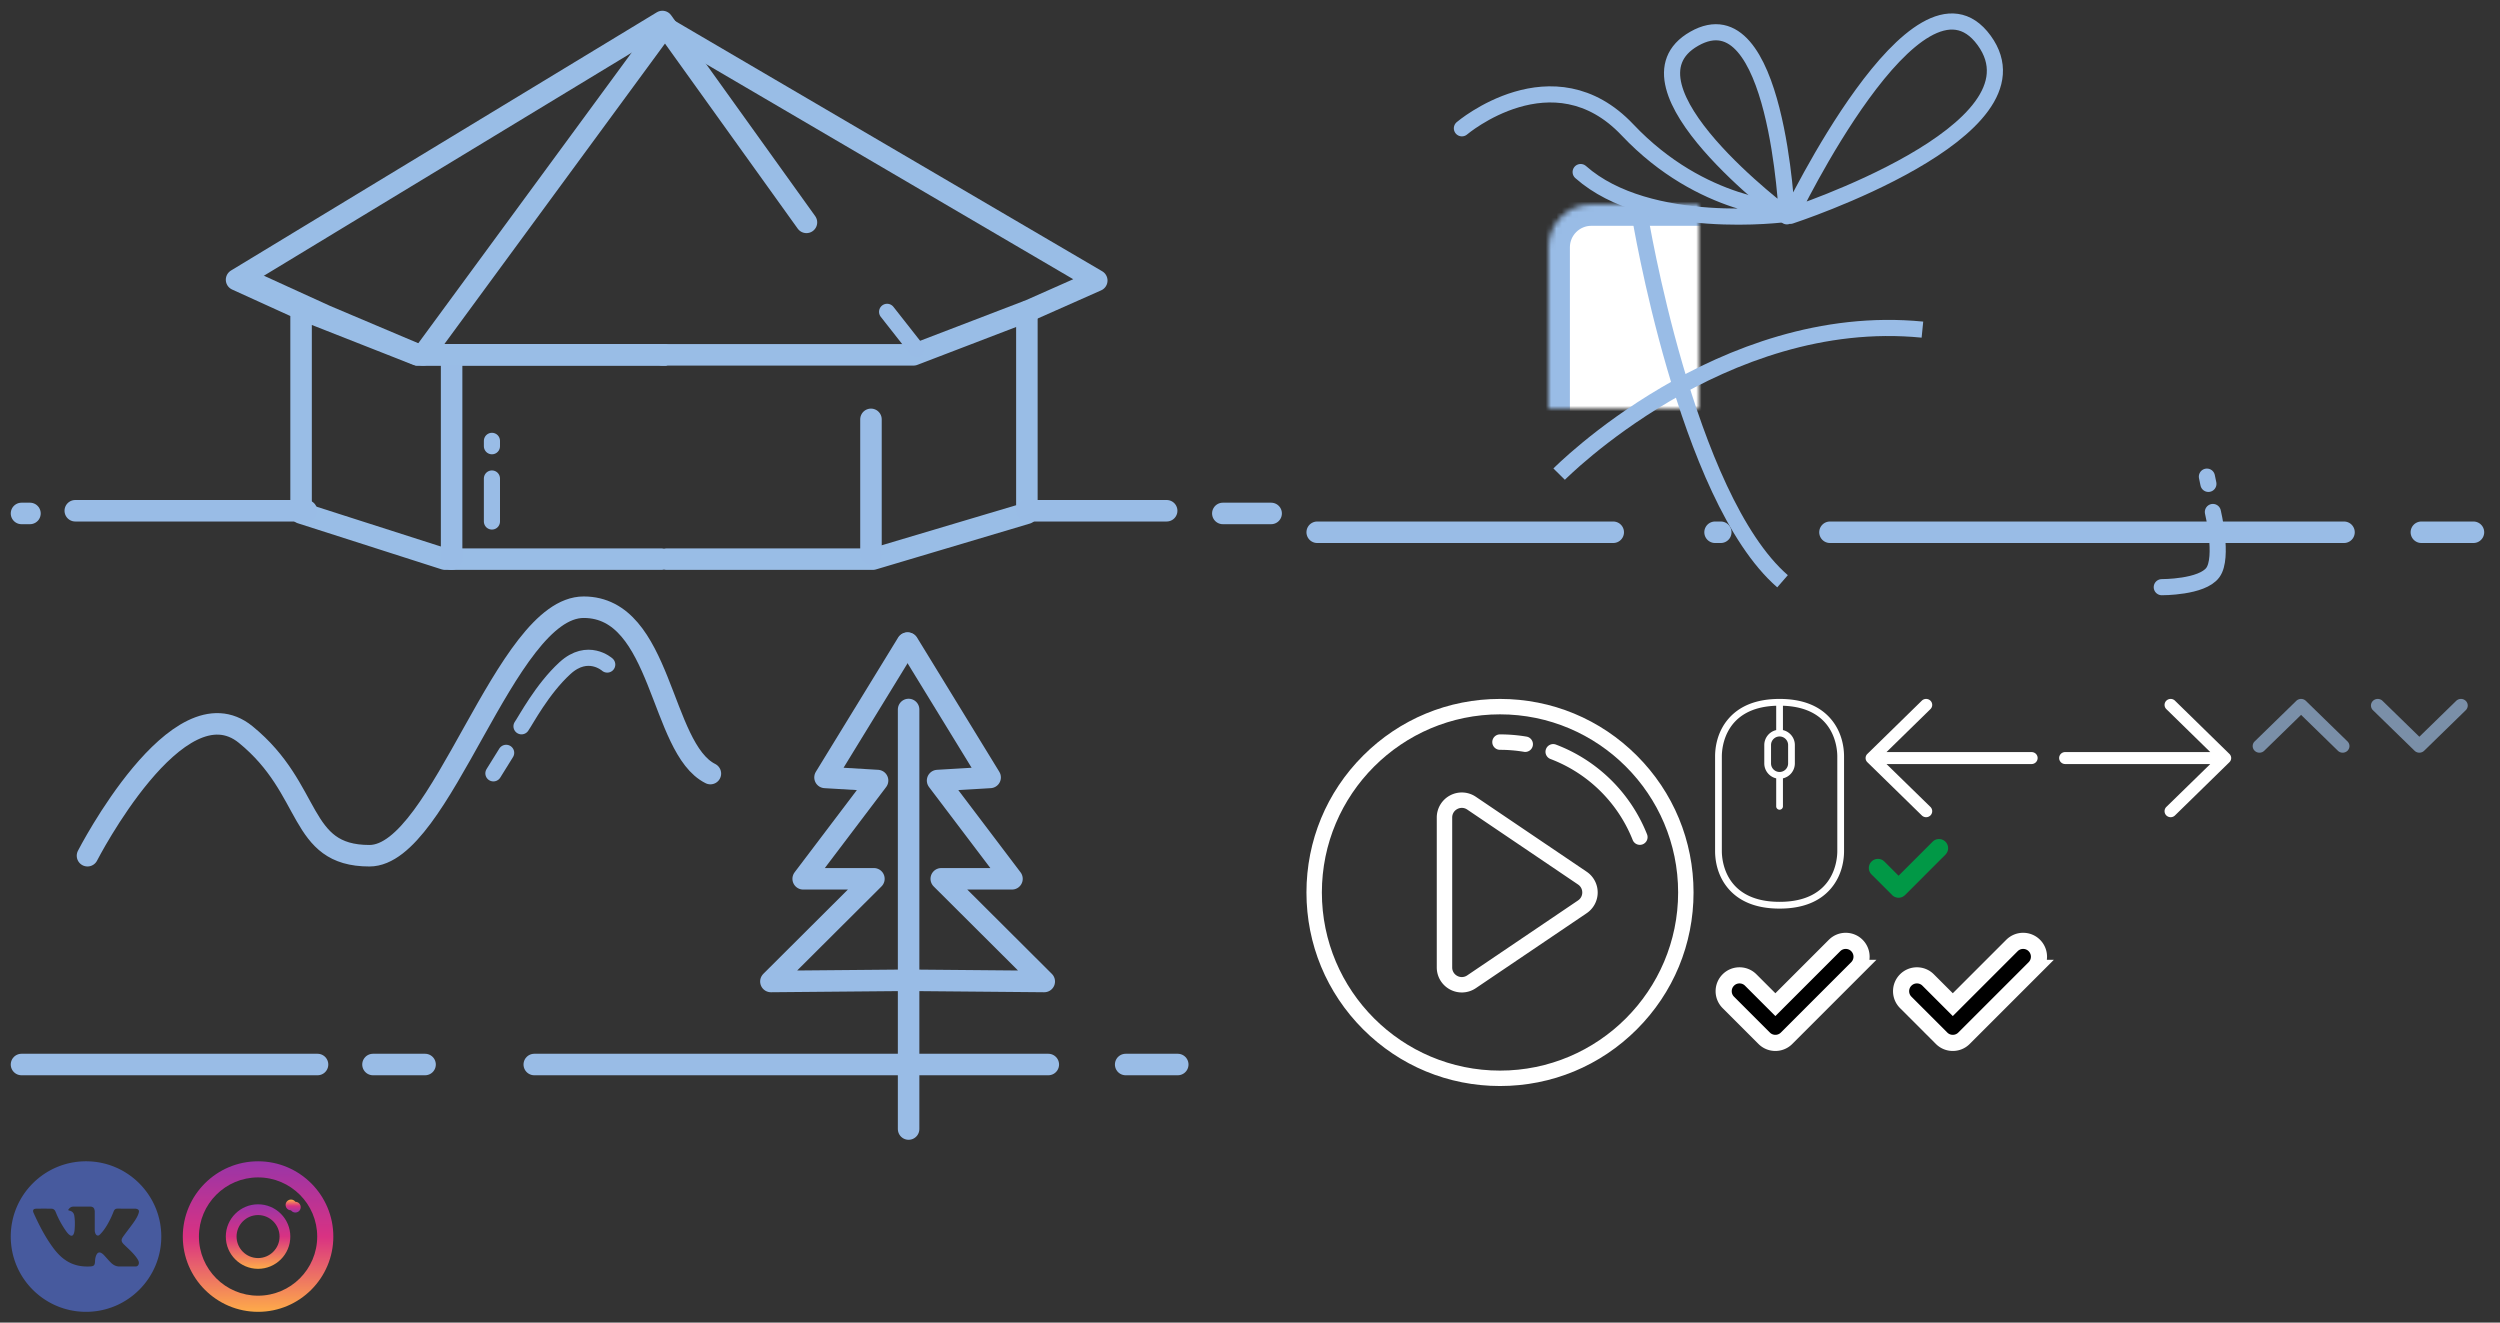 <svg width="465" height="246" viewBox="0 0 465 246" xmlns="http://www.w3.org/2000/svg" xmlns:xlink="http://www.w3.org/1999/xlink"><rect x="0" y="0" width="465" height="246" fill="#333333" stroke="none"/><svg width="22" height="14" viewBox="-2 -2 22 14" id="arrow-down" x="439" y="128"><title>B757D566-61D4-43BE-847F-BBFF9E607D1E</title><path d="M8.109 9.64L.369 2.097A1.206 1.206 0 0 1 .37.36c.493-.48 1.29-.48 1.783 0L9 7.034 15.848.36c.492-.48 1.29-.48 1.783 0 .492.48.492 1.257 0 1.737L9.89 9.64c-.246.24-.568.36-.89.36-.323 0-.646-.12-.892-.36z" fill-rule="nonzero" fill="#7A8FA8"/></svg><svg width="33" height="27" viewBox="-2 -2 33 27" id="check-square" x="350" y="171"><title>BC73851A-7140-4BB1-A887-7F48B0713EC8</title><path d="M26.389 7.029L13.303 20.115a2.926 2.926 0 0 1-2.083.863 2.926 2.926 0 0 1-2.083-.863l-6.67-6.67a2.926 2.926 0 0 1-.863-2.082c0-.787.307-1.527.863-2.084a2.926 2.926 0 0 1 2.083-.862c.787 0 1.527.306 2.083.863l4.586 4.586L22.223 2.863A2.926 2.926 0 0 1 24.306 2c.786 0 1.526.306 2.082.863a2.949 2.949 0 0 1 0 4.166z" stroke="#FFF" stroke-width="3" fill="#000" fill-rule="nonzero"/></svg><svg width="28" height="28" viewBox="-2 -2 28 28" id="checkbox-square" x="92" y="214"><title>5B5ACEA9-6E9C-4087-A6BA-87D4BEA94D35</title><defs><path id="ca" d="M353 119h24v24h-24z"/><mask id="cb" x="0" y="0" width="24" height="24" fill="#fff"><use xlink:href="#ca"/></mask></defs><use mask="url(#cb)" xlink:href="#ca" transform="translate(-353 -119)" stroke="#D3DBE5" stroke-width="4" fill="none" fill-rule="evenodd"/></svg><svg width="224" height="106" viewBox="-2 -2 224 106" id="forest" y="108"><title>E0994F7F-A012-4BBF-9584-B4382BA4C88F</title><g transform="translate(1 2)" stroke="#99BCE6" fill="none" fill-rule="evenodd" stroke-linecap="round" stroke-linejoin="round"><path d="M191.985 86H96.374M76.062 86h-9.688M216.062 86h-9.688M56.062 86H1M13.273 47.164S30.102 14.36 42.703 24.63c12.602 10.27 9.637 22.535 23.016 22.535C79.098 47.164 90.89.941 105.563.941c14.671 0 14.156 26.239 23.57 30.946M166 98V19.964M165.865 7.626l15.302 24.975-9.776.581 13.838 18.276h-13.156l19.16 19.099-25.846-.23" stroke-width="4"/><path d="M165.755 7.626l-15.303 24.975 9.777.581-13.838 18.276h13.156l-19.16 19.099 25.846-.23" stroke-width="4"/><path d="M109.946 11.608s-3.6-3.233-7.856.661c-4.257 3.895-7.268 9.663-8.09 10.823M91.145 28.027l-2.373 3.817" stroke-width="3"/></g></svg><svg width="20" height="15" viewBox="-2 -2 20 15" id="green-check" x="345" y="154"><title>0F3F1ED1-F5D9-4026-8E68-54DE4C9BC0D0</title><path d="M14.858 2.956l-7.526 7.526c-.32.32-.745.496-1.198.496-.453 0-.878-.176-1.198-.496L1.101 6.646a1.683 1.683 0 0 1-.497-1.198c0-.453.176-.878.497-1.198.32-.32.745-.496 1.197-.496.453 0 .878.176 1.198.496l2.638 2.638L12.462.56c.32-.32.745-.496 1.198-.496a1.696 1.696 0 0 1 1.198 2.892z" fill-rule="nonzero" fill="#019846"/></svg><svg width="33" height="27" viewBox="-2 -2 33 27" id="group-6_2" x="317" y="171"><title>6FAB1F7F-EEF2-4FD2-8783-6152B3E93B0A</title><path d="M26.389 7.029L13.303 20.115a2.926 2.926 0 0 1-2.083.863 2.926 2.926 0 0 1-2.083-.863l-6.67-6.67a2.926 2.926 0 0 1-.863-2.082c0-.787.307-1.527.863-2.084a2.926 2.926 0 0 1 2.083-.862c.787 0 1.527.306 2.083.863l4.586 4.586L22.223 2.863A2.926 2.926 0 0 1 24.306 2c.786 0 1.526.306 2.082.863a2.949 2.949 0 0 1 0 4.166z" stroke="#FFF" stroke-width="3" fill="#000" fill-rule="nonzero"/></svg><svg width="32" height="32" viewBox="-2 -2 32 32" id="instagram" x="32" y="214"><title>F0B72AA4-FBED-439F-BAB8-0B5BA6B1E018</title><defs><linearGradient x1="50%" y1="0%" x2="50%" y2="100%" id="ga"><stop stop-color="#FEAB49" offset="0%"/><stop stop-color="#D93282" offset="49.655%"/><stop stop-color="#9935A8" offset="100%"/></linearGradient><linearGradient x1="50%" y1="100%" x2="50%" y2="0%" id="gb"><stop stop-color="#FEAB49" offset="0%"/><stop stop-color="#D93282" offset="49.655%"/><stop stop-color="#9935A8" offset="100%"/></linearGradient></defs><g fill="none" fill-rule="evenodd"><path d="M20.127 9.12a.997.997 0 1 0 .811-1.583.999.999 0 1 0-.81 1.582z" fill="url(#ga)"/><path d="M0 14C0 6.28 6.28 0 14 0s14 6.28 14 14c0 7.719-6.281 14-14 14-7.72 0-14-6.281-14-14zM14 2.997c-6.065 0-11 4.935-11 11s4.935 11 11 11 11-4.935 11-11-4.934-11-11-11z" fill="url(#gb)"/><path d="M8 14c0-3.308 2.692-6 6-6 3.309 0 6 2.692 6 6s-2.692 6-6 6-6-2.692-6-6zm2 0c0 2.205 1.794 4 4 4 2.205 0 4-1.795 4-4 0-2.206-1.794-4-4-4s-4 1.794-4 4z" fill="url(#gb)"/></g></svg><svg width="28" height="43" viewBox="-2 -2 28 43" id="mouse" x="317" y="128"><title>0D8775C8-E7A1-44BB-B5EF-55F4BB90970D</title><path d="M21.553 3.743C19.442 1.259 16.228 0 12 0 7.772 0 4.558 1.26 2.447 3.743.325 6.239.007 9.165.007 10.686v17.628c0 1.521.318 4.447 2.44 6.944C4.558 37.74 7.772 39 12 39c4.228 0 7.442-1.26 9.553-3.742 2.122-2.497 2.44-5.423 2.44-6.944V10.686c0-1.521-.318-4.447-2.44-6.943zM12 13.587a1.593 1.593 0 0 1-1.589-1.593V8.579c0-.88.713-1.594 1.589-1.594s1.589.715 1.589 1.594v3.415c0 .878-.713 1.593-1.589 1.593zm10.738 14.727c0 1.574-.518 9.428-10.738 9.428-10.22 0-10.738-7.854-10.738-9.428V10.686c0-1.541.498-9.1 10.11-9.417v4.529a2.854 2.854 0 0 0-2.215 2.78v3.416c0 1.356.949 2.493 2.216 2.78v5.17a.628.628 0 1 0 1.254 0v-5.17a2.854 2.854 0 0 0 2.216-2.78V8.579c0-1.357-.949-2.494-2.216-2.781V1.269c9.613.316 10.11 7.876 10.11 9.417v17.628z" fill-rule="nonzero" fill="#FFF"/></svg><svg width="76" height="76" viewBox="-2 -2 76 76" id="play" x="241" y="128"><title>82BED2F5-E7BD-4D83-9D15-02F32E1038F1</title><g fill-rule="nonzero" fill="#FFF"><path d="M61.456 10.544C54.656 3.744 45.616 0 36 0S17.344 3.745 10.544 10.544C3.744 17.344 0 26.384 0 36s3.745 18.656 10.544 25.456C17.344 68.256 26.384 72 36 72s18.656-3.745 25.456-10.544C68.256 54.656 72 45.616 72 36s-3.745-18.656-10.544-25.456zM36 69.132C17.731 69.132 2.868 54.269 2.868 36S17.731 2.868 36 2.868 69.132 17.731 69.132 36 54.269 69.132 36 69.132z"/><path d="M52.12 32.141l-20.613-13.94a4.65 4.65 0 0 0-4.794-.256 4.65 4.65 0 0 0-2.474 4.115v27.88c0 1.727.948 3.304 2.474 4.114a4.655 4.655 0 0 0 4.794-.256l20.613-13.94A4.653 4.653 0 0 0 54.17 36a4.653 4.653 0 0 0-2.05-3.859zm-1.607 5.341L29.9 51.422a1.763 1.763 0 0 1-1.842.099 1.763 1.763 0 0 1-.95-1.581V22.06c0-.674.355-1.265.95-1.58.269-.144.557-.214.843-.214.347 0 .693.104 1 .311l20.612 13.94c.501.338.788.879.788 1.483 0 .604-.287 1.144-.788 1.482zM63.333 25.143A29.49 29.49 0 0 0 46.404 8.492a1.434 1.434 0 1 0-1.015 2.683 26.616 26.616 0 0 1 15.278 15.028 1.435 1.435 0 1 0 2.666-1.06zM40.974 7.017A29.671 29.671 0 0 0 36 6.597a1.434 1.434 0 1 0 0 2.87c1.508 0 3.019.127 4.492.378a1.435 1.435 0 0 0 .482-2.828z"/></g></svg><svg width="224" height="128" viewBox="-2 -2 224 128" id="present" x="241"><title>AAEE5693-323F-45FB-A288-101811F9A88A</title><defs><rect id="ja" x="44" y="34" width="72" height="72" rx="8"/><mask id="jd" x="0" y="0" width="72" height="72" fill="#fff"><use xlink:href="#ja"/></mask><rect id="jb" x="88.093" y="59.224" width="70" height="43" rx="8"/><mask id="je" x="0" y="0" width="70" height="43" fill="#fff"><use xlink:href="#jb"/></mask><rect id="jc" x="108.652" y="74.662" width="70" height="43" rx="8"/><mask id="jf" x="0" y="0" width="70" height="43" fill="#fff"><use xlink:href="#jc"/></mask></defs><g transform="translate(1 2)" stroke="#99BCE6" fill="none" fill-rule="evenodd"><path d="M191.985 95H96.374M76.062 95H75M216.062 95h-9.688M56.062 95H1" stroke-width="4" stroke-linecap="round" stroke-linejoin="round"/><use mask="url(#jd)" stroke-width="8" fill="#FFF" xlink:href="#ja"/><use mask="url(#je)" stroke-width="8" fill="#FFF" transform="rotate(-19 123.093 80.724)" xlink:href="#jb"/><use mask="url(#jf)" stroke-width="8" fill="#FFF" transform="rotate(-8 143.652 96.162)" xlink:href="#jc"/><path d="M61 36s8.562 52.468 26.55 68.115M46 84.187s30.189-30.573 67.57-26.877" stroke-width="3"/><path d="M89 36.148s48.348-15.753 36.048-32.638C112.748-13.375 89 36.148 89 36.148zM88.36 36.236S86.536-5.543 71.132 3.204c-15.403 8.747 17.23 33.032 17.23 33.032z" stroke-width="3" stroke-linecap="round" stroke-linejoin="round"/><path d="M88.583 35.055S72.595 34.84 58.717 20.16c-13.877-14.68-30.805-.294-30.805-.294M88.105 35.809S62.659 39.21 50 28M167.597 91.228s2.02 8.47 0 11.254c-2.019 2.785-9.507 2.733-9.507 2.733M166.762 86.002l-.278-1.35" stroke-width="3" stroke-linecap="round" stroke-linejoin="round"/></g></svg><svg width="28" height="28" viewBox="-2 -2 28 28" id="rectangle-10_2" x="64" y="214"><title>F316C2CB-33E2-475A-A515-F5C3711DE637</title><defs><path id="ka" d="M393 119h24v24h-24z"/><mask id="kb" x="0" y="0" width="24" height="24" fill="#fff"><use xlink:href="#ka"/></mask></defs><use mask="url(#kb)" xlink:href="#ka" transform="translate(-393 -119)" stroke="#D3DBE5" stroke-width="4" fill="none" fill-rule="evenodd"/></svg><svg width="36" height="26" viewBox="-2 -2 36 26" id="shape" x="381" y="128"><title>20659AD6-575E-45A1-8E01-BED88DDFF418</title><path d="M21.548.33a1.148 1.148 0 0 0-1.612 0 1.095 1.095 0 0 0 0 1.562l8.177 7.995H1.13A1.111 1.111 0 0 0 0 10.992c0 .615.5 1.12 1.129 1.12h26.984l-8.177 7.98a1.114 1.114 0 0 0 0 1.577 1.148 1.148 0 0 0 1.612 0l10.114-9.888a1.07 1.07 0 0 0 0-1.561L21.548.33z" fill-rule="nonzero" fill="#FFF"/></svg><svg width="36" height="26" viewBox="-2 -2 36 26" id="shape_2" x="345" y="128"><title>30DF9DFA-9907-47F7-B14C-1B34AE895F02</title><path d="M10.452.33a1.148 1.148 0 0 1 1.612 0 1.095 1.095 0 0 1 0 1.562L3.887 9.887H30.87c.629.001 1.129.49 1.129 1.105s-.5 1.12-1.129 1.12H3.887l8.177 7.98a1.114 1.114 0 0 1 0 1.577 1.148 1.148 0 0 1-1.612 0L.338 11.781a1.07 1.07 0 0 1 0-1.561L10.452.33z" fill-rule="nonzero" fill="#FFF"/></svg><svg width="22" height="14" viewBox="-2 -2 22 14" id="shape_4" x="417" y="128"><title>02D5CD3E-834F-4F89-9308-590C6317A552</title><path d="M8.109.36L.369 7.903a1.206 1.206 0 0 0 0 1.737c.493.48 1.29.48 1.783 0L9 2.966l6.848 6.674c.492.48 1.29.48 1.783 0a1.206 1.206 0 0 0 0-1.737L9.89.36a1.273 1.273 0 0 0-.89-.36c-.323 0-.646.12-.892.36z" fill-rule="nonzero" fill="#7A8FA8"/></svg><svg width="241" height="108" viewBox="-2 -2 241 108" id="urta"><title>5B241548-B650-4362-805D-6770EE68DD69</title><g transform="translate(2 2)" fill="none" fill-rule="evenodd"><path stroke="#99BDE6" stroke-width="4" stroke-linecap="round" stroke-linejoin="round" d="M120 100h38.346L187 91.464V54M119 100H78.767L52 91.422V54M119.557 62H73.584l-21.307-8.384L40 48.03 119.204 0 146 37.361"/><path stroke="#99BDE6" stroke-width="4" stroke-linecap="round" stroke-linejoin="round" d="M119.238 62h46.669l21.63-8.294L200 48.18 119.48 1 74.7 62"/><path d="M161 54l5.415 6.892" stroke="#99BCE6" stroke-width="3" stroke-linecap="round" stroke-linejoin="round"/><path d="M80 100V62M158 99V74" stroke="#99BCE6" stroke-width="4" stroke-linecap="round" stroke-linejoin="round"/><path d="M53 91H10" stroke="#99BCE6" stroke-width="4" stroke-linecap="round"/><path d="M87.5 85v8M87.5 78v1" stroke="#99BCE6" stroke-width="3" stroke-linecap="round"/><path d="M1.573 91.5H0" stroke="#99BCE6" stroke-width="4" stroke-linecap="round"/><path stroke="#99BDE6" stroke-width="4" d="M120 62H73.771l-17.204-7.28-15.965-7.281"/><path d="M187 91h26M223.446 91.5h8.986" stroke="#99BCE6" stroke-width="4" stroke-linecap="round"/></g></svg><svg width="32" height="32" viewBox="-2 -2 32 32" id="vk" y="214"><title>8C53F6C7-A3F5-4FAA-9741-F4E0463FCA92</title><path d="M14 0C6.268 0 0 6.268 0 14s6.268 14 14 14 14-6.268 14-14S21.732 0 14 0zm7.102 15.514c.652.637 1.342 1.237 1.928 1.94.26.312.504.633.69.995.266.516.026 1.082-.435 1.112h-2.869c-.74.061-1.33-.238-1.827-.744-.397-.404-.765-.835-1.147-1.252a2.682 2.682 0 0 0-.516-.46c-.391-.254-.731-.176-.955.232-.228.416-.28.877-.302 1.34-.031.676-.235.852-.914.884-1.45.068-2.826-.152-4.104-.883-1.128-.645-2.002-1.555-2.762-2.585-1.482-2.009-2.616-4.213-3.636-6.481-.23-.51-.061-.784.502-.795a79.811 79.811 0 0 1 2.808 0c.381.006.633.223.78.583a17.427 17.427 0 0 0 1.903 3.527c.207.292.418.584.72.79.332.229.585.153.742-.218.1-.235.143-.488.165-.74.074-.866.083-1.73-.046-2.592-.08-.54-.383-.888-.92-.99-.275-.052-.235-.153-.101-.31.23-.27.447-.437.88-.437l3.24-.001c.511.1.626.33.695.844l.003 3.601c-.006.2.1.79.458.92.286.094.475-.136.646-.317.778-.825 1.331-1.798 1.827-2.805.219-.445.408-.905.591-1.365.136-.34.348-.508.733-.503l3.12.004c.092 0 .186.001.277.017.526.09.67.316.507.83-.256.805-.754 1.477-1.24 2.15-.521.72-1.077 1.416-1.594 2.14-.474.661-.436.995.153 1.57z" fill="#4C63B7" fill-rule="evenodd" fill-opacity=".807"/></svg></svg>